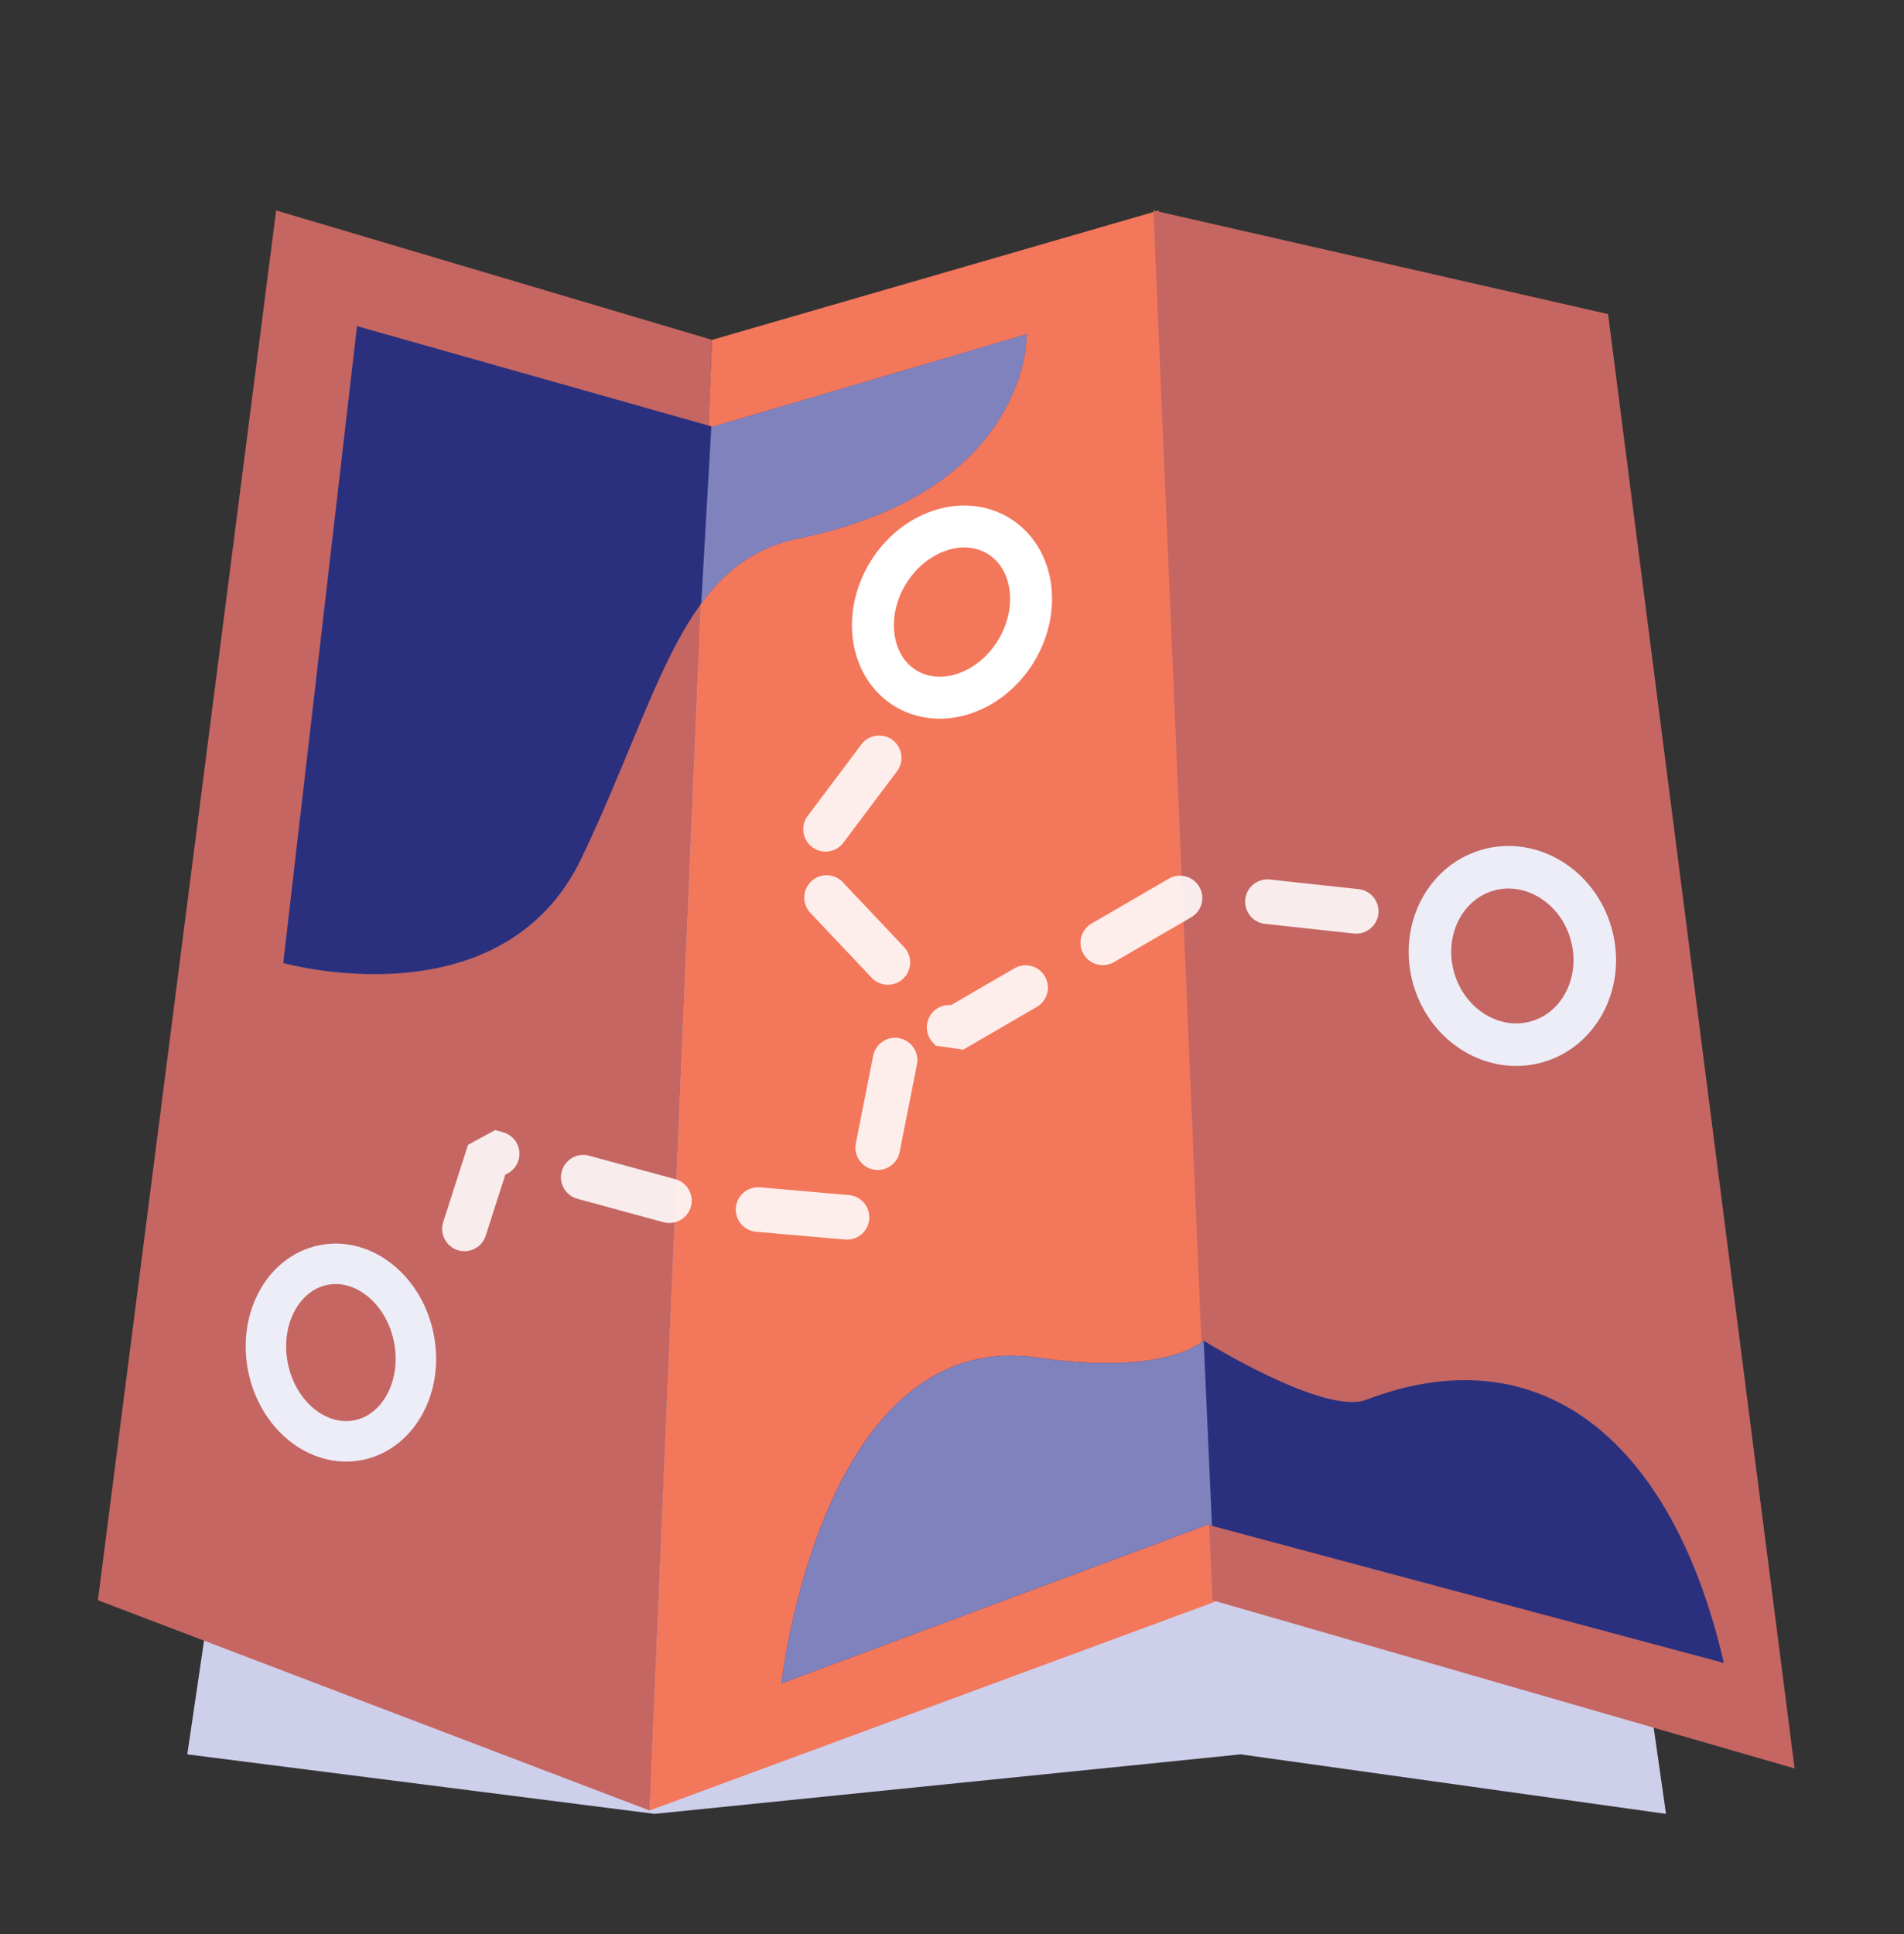 <?xml version="1.0" encoding="UTF-8" standalone="no"?>
<!DOCTYPE svg PUBLIC "-//W3C//DTD SVG 1.1//EN" "http://www.w3.org/Graphics/SVG/1.1/DTD/svg11.dtd">
<svg width="100%" height="100%" viewBox="0 0 64 65" version="1.1" xmlns="http://www.w3.org/2000/svg" xmlns:xlink="http://www.w3.org/1999/xlink" xml:space="preserve" xmlns:serif="http://www.serif.com/" style="fill-rule:evenodd;clip-rule:evenodd;stroke-linecap:round;stroke-miterlimit:1;">
    <rect x="0" y="0" width="64" height="65" fill="#333333" stroke="none"/>
    <rect id="Surveillance" x="0" y="0.961" width="64" height="64" style="fill:none;"/>
    <path d="M6.295,58.961L12,20.274L50,18.961L56,60.961L41.704,58.961L22,60.961L6.295,58.961Z" style="fill:#cecfeb;"/>
    <path d="M9.283,7.074L3.292,53.78L21.836,60.847L23.932,11.423L9.283,7.074Z" style="fill:#f3775b;fill-rule:nonzero;"/>
    <path d="M38.95,7.074L23.932,11.423L21.836,60.847L40.98,53.78L38.95,7.074Z" style="fill:#f3775b;fill-rule:nonzero;"/>
    <path d="M38.772,7.074L40.753,53.78L60.322,59.432L57.079,34.147L54.052,10.557L38.772,7.074Z" style="fill:#f3775b;fill-rule:nonzero;"/>
    <path d="M9.283,7.074L3.292,53.78L21.836,60.847L23.932,11.423L9.283,7.074Z" style="fill:#2b307e;fill-opacity:0.227;fill-rule:nonzero;"/>
    <path d="M38.772,7.074L40.753,53.78L60.322,59.432L57.079,34.147L54.052,10.557L38.772,7.074Z" style="fill:#2b307e;fill-opacity:0.227;fill-rule:nonzero;"/>
    <path d="M45.586,30.628L39.947,30.016L32,34.628L26.805,29.128L29.85,25.074" style="fill:none;stroke:#fff;stroke-opacity:0.878;stroke-width:1.5px;stroke-dasharray:3,3,0,0;"/>
    <path d="M30.086,35.628L29.032,40.961L22.703,40.408L16.446,38.705L15.018,43.15" style="fill:none;stroke:#fff;stroke-opacity:0.878;stroke-width:1.5px;stroke-dasharray:3,3,0,0;"/>
    <path d="M12,10.961L9.521,32.365C9.521,32.365 16.88,34.438 19.552,28.83C22.225,23.222 22.894,18.909 26.853,18.094C34.657,16.488 34.513,11.232 34.513,11.232L23.956,14.342L12,10.961Z" style="fill:#2b307e;"/>
    <clipPath id="_clip1">
        <path d="M12,10.961L9.521,32.365C9.521,32.365 16.88,34.438 19.552,28.83C22.225,23.222 22.894,18.909 26.853,18.094C34.657,16.488 34.513,11.232 34.513,11.232L23.956,14.342L12,10.961Z"/>
    </clipPath>
    <g clip-path="url(#_clip1)">
        <path d="M24.331,7.011L22.965,30.848L37.483,21.689L37.064,4.373L24.331,7.011Z" style="fill:#aaacdd;fill-opacity:0.663;"/>
    </g>
    <path d="M57.944,55.888L40.591,51.242L26.267,56.575C26.267,56.575 27.597,44.568 34.877,45.629C39.24,46.265 40.457,45.056 40.457,45.056C40.457,45.056 44.51,47.585 45.928,47.043C51.826,44.79 56.233,48.457 57.944,55.888Z" style="fill:#2b307e;"/>
    <clipPath id="_clip2">
        <path d="M57.944,55.888L40.591,51.242L26.267,56.575C26.267,56.575 27.597,44.568 34.877,45.629C39.24,46.265 40.457,45.056 40.457,45.056C40.457,45.056 44.51,47.585 45.928,47.043C51.826,44.79 56.233,48.457 57.944,55.888Z"/>
    </clipPath>
    <g clip-path="url(#_clip2)">
        <path d="M40.154,38.251L40.927,55.47L23.487,63.767L23.577,44.728L40.154,38.251Z" style="fill:#7f82bd;"/>
    </g>
    <path d="M50.001,29.247C51.459,28.825 53.017,29.773 53.477,31.363C53.938,32.954 53.128,34.588 51.671,35.01C50.213,35.432 48.655,34.484 48.194,32.894C47.734,31.303 48.543,29.669 50.001,29.247Z" style="fill:none;stroke:#ededf8;stroke-width:1.43px;"/>
    <path d="M10.875,42.515C12.229,42.247 13.589,43.348 13.911,44.972C14.233,46.596 13.396,48.132 12.043,48.401C10.689,48.669 9.329,47.568 9.007,45.944C8.685,44.32 9.522,42.784 10.875,42.515Z" style="fill:none;stroke:#ededf8;stroke-width:1.36px;"/>
    <path d="M29.85,19.259C30.713,17.846 32.377,17.287 33.563,18.011C34.75,18.735 35.013,20.471 34.15,21.884C33.287,23.297 31.623,23.856 30.437,23.132C29.25,22.408 28.987,20.672 29.85,19.259Z" style="fill:none;stroke:#fff;stroke-width:1.41px;"/>
</svg>
